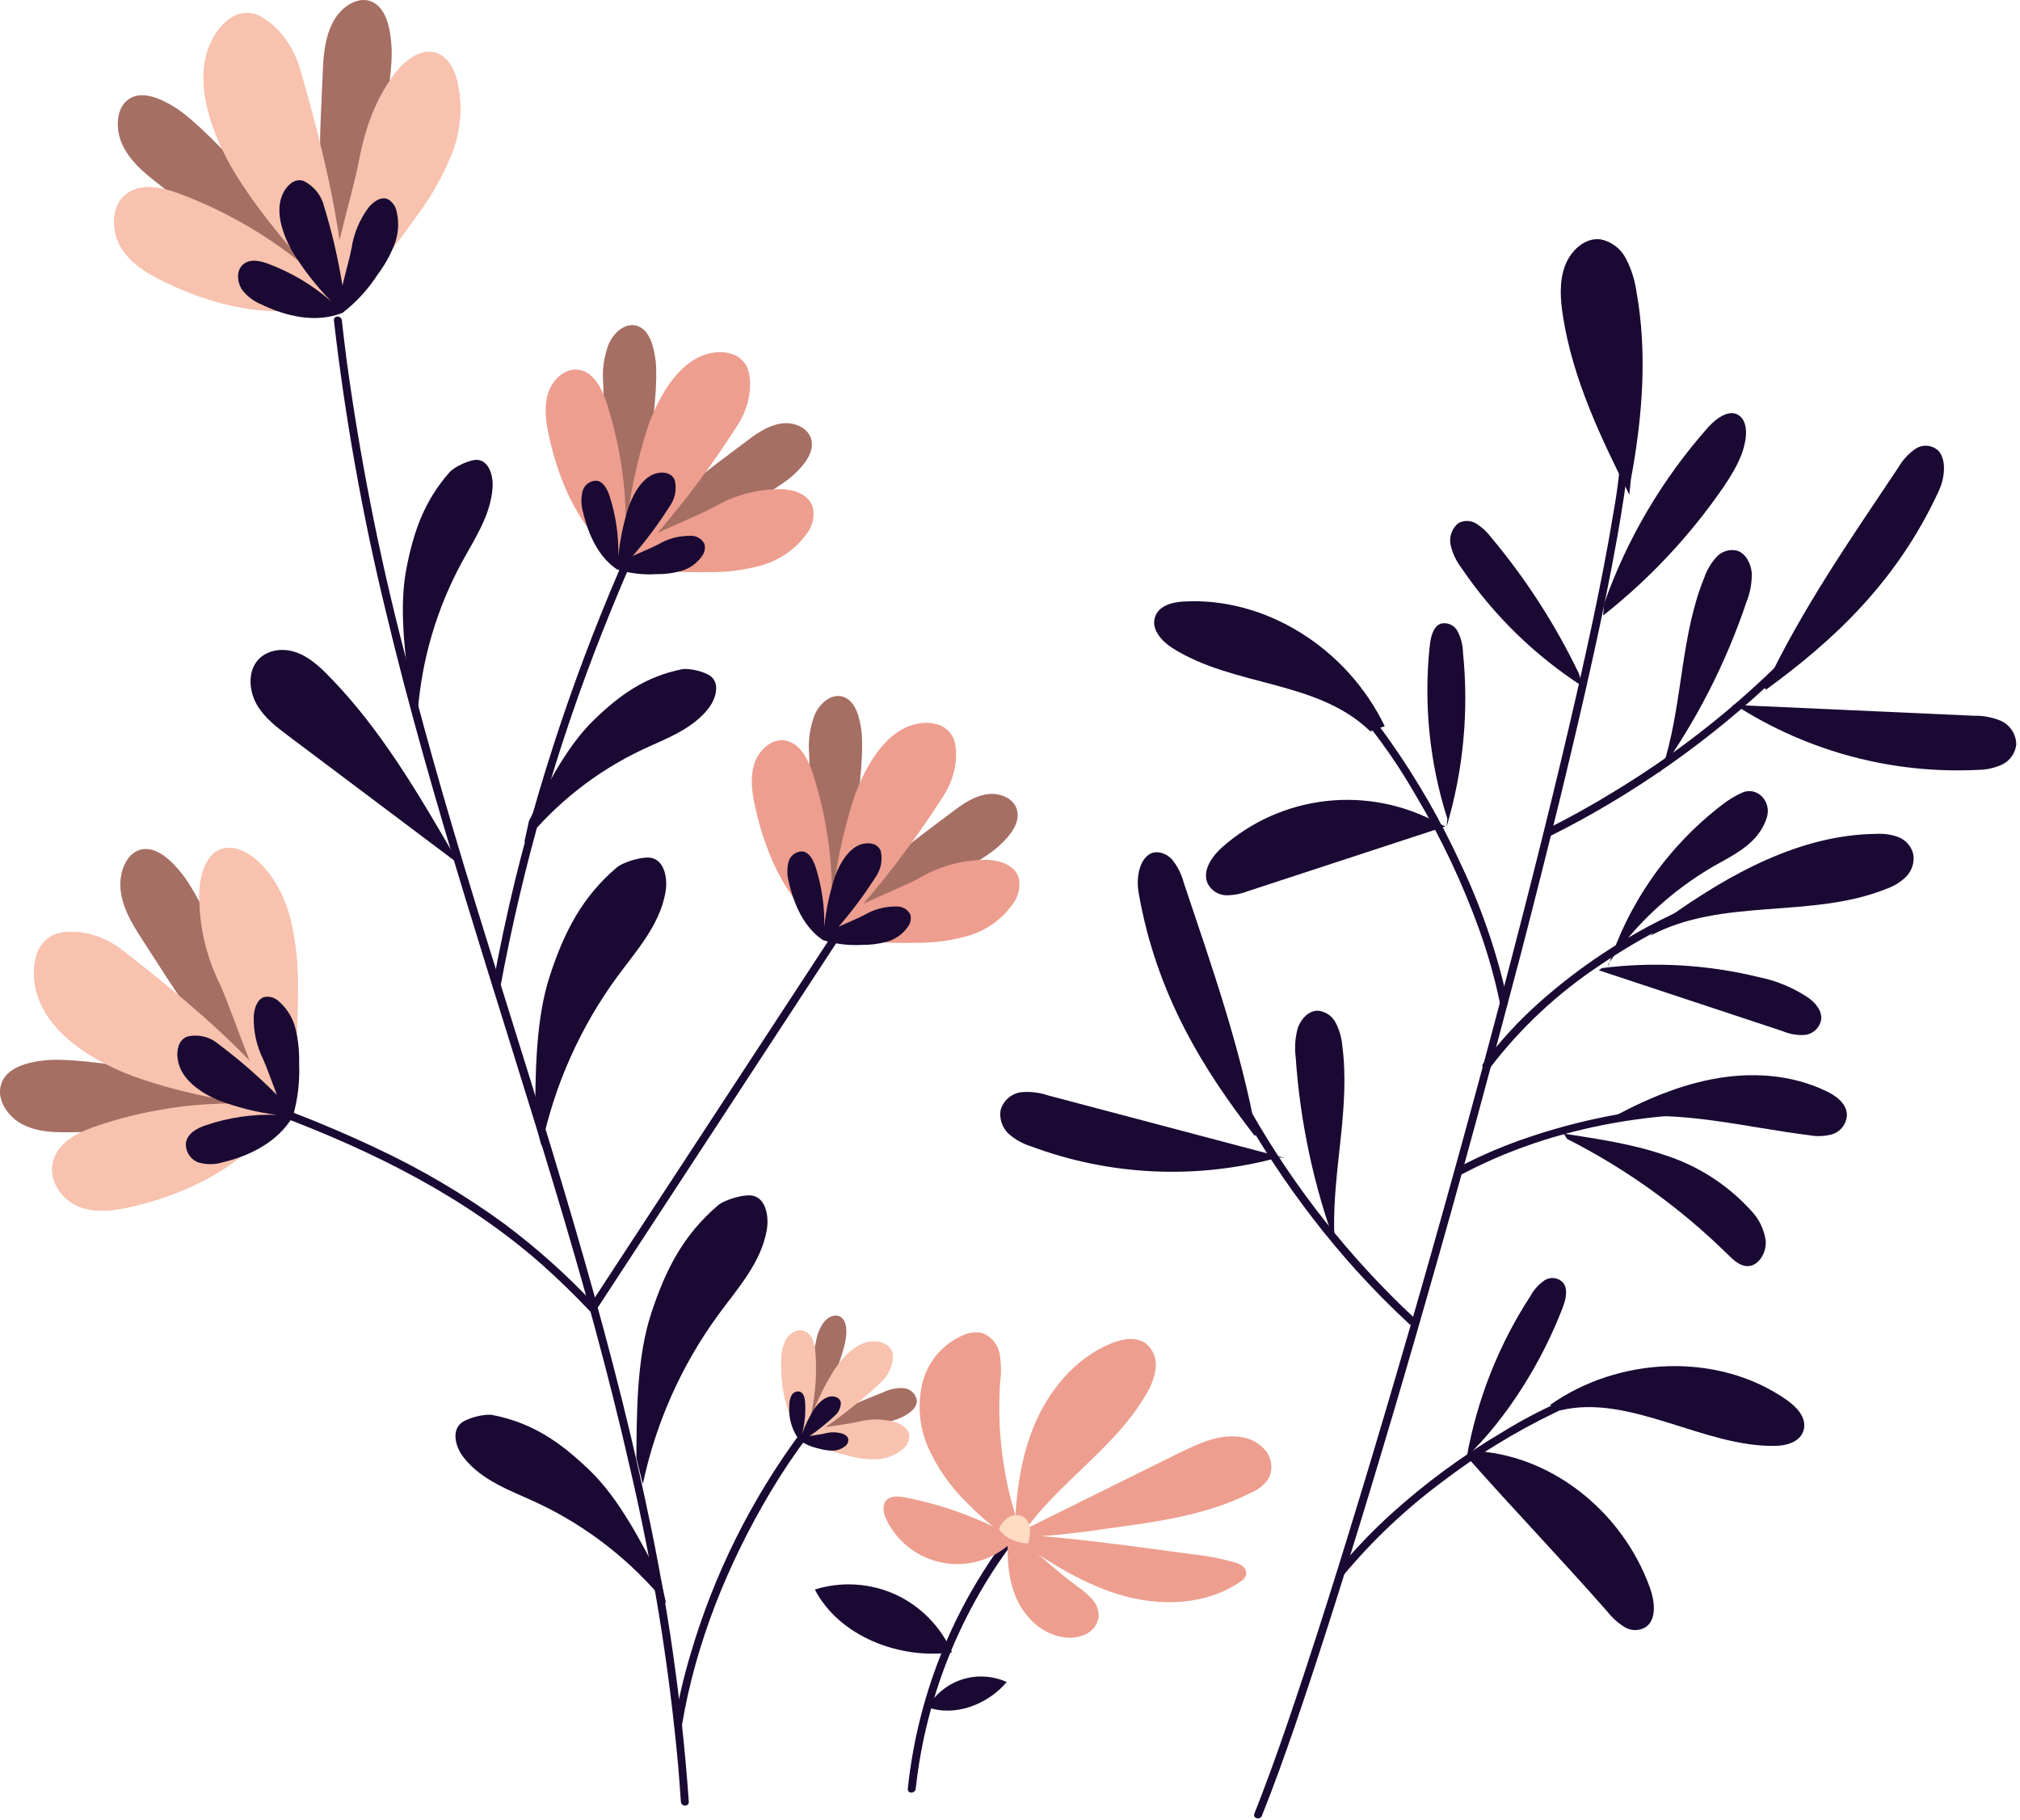 <svg width="414" height="373" viewBox="0 0 414 373" fill="none" xmlns="http://www.w3.org/2000/svg">
<path d="M299.863 240.498C316.495 231.706 336.176 227.846 354.916 228.257C359.997 228.346 365.061 228.86 370.056 229.792C371.072 229.987 371.516 228.419 370.488 228.224C351.705 224.634 331.439 226.916 313.413 232.993C308.466 234.641 303.66 236.684 299.041 239.103C298.122 239.59 298.933 240.995 299.863 240.498Z" fill="#1A0933"/>
<path d="M328.217 230.182C335.376 226.148 342.881 222.699 350.807 221.152C358.734 219.606 367.125 220.071 374.479 223.672C376.436 224.623 378.577 226.246 378.523 228.592C378.465 229.451 378.152 230.273 377.624 230.953C377.097 231.633 376.378 232.14 375.56 232.41C373.986 232.848 372.331 232.914 370.726 232.604C357.533 230.971 344.319 227.327 331.147 229.176" fill="#1A0933"/>
<path d="M305.4 218.784C311.676 210.583 319.278 203.489 327.892 197.794C336.65 191.798 346.181 187.017 356.225 183.584C361.354 181.818 366.636 180.529 372.002 179.735C373.084 179.583 372.586 178.026 371.57 178.167C361.433 179.757 351.602 182.905 342.426 187.499C332.725 192.145 323.717 198.117 315.662 205.245C311.338 209.07 307.418 213.328 303.961 217.951C303.345 218.795 304.751 219.595 305.367 218.773L305.4 218.784Z" fill="#1A0933"/>
<path d="M329.493 198.335C333.71 184.996 341.948 173.288 353.078 164.812C354.322 163.848 355.676 163.035 357.112 162.39C360.14 161.114 363.167 164.228 362.097 167.569C361.599 169.107 360.777 170.52 359.685 171.711C357.36 174.274 354.278 175.756 351.315 177.432C342.718 182.404 335.331 189.222 329.688 197.394" fill="#1A0933"/>
<path d="M327.665 198.811L365.384 211.301C366.844 211.922 368.431 212.181 370.013 212.058C370.822 211.944 371.573 211.574 372.157 211.002C372.741 210.429 373.126 209.686 373.257 208.879C373.43 207.03 372.035 205.472 370.618 204.445C367.507 202.365 364.016 200.921 360.345 200.195C349.865 197.64 339.006 197.021 328.303 198.368" fill="#1A0933"/>
<path d="M392.149 175.117C391.972 174.329 391.609 173.594 391.09 172.975C390.57 172.356 389.91 171.87 389.164 171.56C387.716 171.012 386.168 170.776 384.622 170.867C369.093 170.997 354.538 178.978 341.561 188.289L338.198 191.749C353.002 183.844 371.105 188.354 386.58 182.146C388.081 181.63 389.453 180.797 390.602 179.702C391.199 179.111 391.649 178.388 391.917 177.592C392.185 176.797 392.265 175.949 392.149 175.117Z" fill="#1A0933"/>
<path d="M309.011 205.245C306.93 195.628 303.756 186.282 299.549 177.388C295.414 168.335 290.439 159.689 284.691 151.564C281.958 147.694 278.959 144.019 275.715 140.567C274.991 139.81 273.844 140.956 274.569 141.713C280.585 148.22 285.839 155.393 290.228 163.092C295.374 171.745 299.69 180.866 303.118 190.332C304.92 195.339 306.365 200.467 307.443 205.677C307.649 206.704 309.217 206.272 309.011 205.245Z" fill="#1A0933"/>
<path d="M258.651 371.996C261.095 365.929 263.279 359.754 265.41 353.612C268.265 345.285 270.99 336.915 273.65 328.524C276.808 318.539 279.886 308.532 282.885 298.504C286.208 287.431 289.453 276.339 292.617 265.23C295.941 253.645 299.185 242.041 302.35 230.42C305.515 218.799 308.6 207.264 311.607 195.815C314.44 184.908 317.197 173.978 319.879 163.028C322.237 153.295 324.529 143.562 326.67 133.83C328.412 125.882 330.066 117.912 331.483 109.899C332.478 104.243 333.418 98.555 333.851 92.834C333.927 91.861 333.981 90.877 334.002 89.904C334.002 89.689 333.917 89.482 333.765 89.33C333.613 89.178 333.406 89.093 333.191 89.093C332.976 89.093 332.77 89.178 332.618 89.33C332.466 89.482 332.38 89.689 332.38 89.904C332.159 94.943 331.596 99.962 330.693 104.924C329.471 112.429 327.99 119.88 326.422 127.309C324.421 136.717 322.269 146.093 320.042 155.425C317.475 166.153 314.818 176.855 312.072 187.532C309.145 198.951 306.135 210.349 303.042 221.725C299.892 233.383 296.669 245.026 293.374 256.654C290.181 267.937 286.919 279.198 283.588 290.437C280.538 300.732 277.42 311.002 274.234 321.246C271.476 330.092 268.654 338.905 265.702 347.686C263.442 354.423 261.117 361.149 258.575 367.8C258.089 369.076 257.591 370.363 257.083 371.628C256.694 372.601 258.262 373.023 258.64 372.061L258.651 371.996Z" fill="#1A0933"/>
<path d="M317.749 171.3C334.867 162.734 350.603 151.649 364.433 138.415C368.324 134.731 372.02 130.847 375.506 126.779C376.187 125.99 375.041 124.843 374.36 125.633C361.728 140.09 346.923 152.494 330.477 162.4C326.079 165.096 321.57 167.594 316.949 169.894C316.008 170.359 316.83 171.754 317.771 171.289L317.749 171.3Z" fill="#1A0933"/>
<path d="M413.236 152.57C413.228 151.562 412.938 150.576 412.399 149.724C411.86 148.871 411.094 148.187 410.186 147.747C408.429 146.993 406.53 146.624 404.617 146.666L354.808 144.417L355.987 144.687C370.712 154.067 387.991 158.633 405.428 157.75C407.119 157.737 408.788 157.368 410.327 156.669C411.116 156.284 411.796 155.707 412.304 154.991C412.813 154.274 413.133 153.442 413.236 152.57Z" fill="#1A0933"/>
<path d="M361.924 141.335C375.182 131.656 388.548 119.707 397.372 100.566C398.507 98.101 399.016 94.5 397.372 92.456C396.761 91.837 395.955 91.448 395.09 91.353C394.226 91.258 393.355 91.465 392.625 91.937C391.141 92.949 389.909 94.288 389.023 95.851C379.14 110.645 369.342 124.703 361.675 140.924" fill="#1A0933"/>
<path d="M357.944 123.34C358.691 121.474 359.059 119.478 359.026 117.468C358.885 115.457 357.782 113.391 356.009 112.829C355.255 112.649 354.468 112.674 353.728 112.903C352.988 113.131 352.323 113.554 351.802 114.127C350.707 115.327 349.865 116.736 349.326 118.268C344.589 129.796 344.859 143.032 341.41 155.101L340.015 158.431C347.691 147.684 353.734 135.858 357.944 123.34Z" fill="#1A0933"/>
<path d="M289.936 270.128C276.685 257.784 265.382 243.502 256.412 227.77C253.817 223.235 251.416 218.607 249.21 213.885C248.767 212.944 247.372 213.766 247.815 214.707C255.537 231.301 265.683 246.656 277.921 260.266C281.382 264.094 285.008 267.764 288.8 271.274C289.557 271.988 290.714 270.842 289.946 270.128H289.936Z" fill="#1A0933"/>
<path d="M205.057 227.533C205.308 226.576 205.834 225.713 206.571 225.052C207.307 224.391 208.22 223.96 209.199 223.813C211.098 223.625 213.016 223.846 214.822 224.462L263.279 237.276L262.079 237.168C245.316 241.757 227.535 240.955 211.254 234.875C209.615 234.363 208.099 233.52 206.798 232.399C206.133 231.792 205.626 231.031 205.322 230.183C205.019 229.334 204.928 228.424 205.057 227.533Z" fill="#1A0933"/>
<path d="M257.148 232.734C246.831 219.454 237.001 203.915 233.357 182.892C232.881 180.178 233.357 176.566 235.455 175.117C236.904 174.133 238.905 174.749 240.148 176.036C241.312 177.453 242.153 179.106 242.614 180.881C248.356 198.032 254.217 214.566 257.494 232.463" fill="#1A0933"/>
<path d="M265.55 216.621C265.301 214.619 265.448 212.587 265.983 210.641C266.632 208.76 268.2 207.105 270.049 207.094C270.833 207.156 271.587 207.419 272.239 207.859C272.891 208.298 273.418 208.899 273.769 209.603C274.518 211.076 274.974 212.681 275.11 214.329C276.753 226.84 273.163 239.482 273.434 252.113L273.942 255.735C269.288 243.166 266.462 229.994 265.55 216.621Z" fill="#1A0933"/>
<path d="M357.76 89.882C357.998 88.228 357.815 86.292 356.603 85.275C354.635 83.621 351.867 85.589 350.115 87.525C340.715 98.1 333.458 110.399 328.747 123.741L328.563 126.13C338.071 118.633 346.394 109.745 353.251 99.766C355.252 96.792 357.241 93.57 357.76 89.882Z" fill="#1A0933"/>
<path d="M334.24 98.295C336.608 85.6 337.679 72.417 335.387 59.711C335.057 57.358 334.325 55.079 333.224 52.974C332.71 51.964 331.972 51.084 331.067 50.402C330.162 49.72 329.113 49.253 328.001 49.038C324.843 48.648 321.88 51.33 320.712 54.553C319.544 57.775 319.793 61.398 320.334 64.815C322.367 77.792 328.13 89.774 333.937 101.366" fill="#1A0933"/>
<path d="M323.621 138.069C318.792 128.002 312.718 118.581 305.54 110.028C304.732 108.953 303.735 108.033 302.599 107.314C302.047 106.965 301.413 106.77 300.76 106.749C300.108 106.728 299.462 106.882 298.89 107.195C298.229 107.732 297.732 108.443 297.454 109.247C297.177 110.052 297.131 110.918 297.322 111.748C297.714 113.407 298.45 114.966 299.484 116.322C306.05 126.024 314.51 134.296 324.356 140.643" fill="#1A0933"/>
<path d="M296.456 169.483C299.915 157.899 301.065 145.749 299.841 133.722C299.811 132.217 299.441 130.738 298.76 129.396C298.447 128.767 297.926 128.265 297.286 127.975C296.645 127.685 295.924 127.626 295.245 127.807C293.699 128.434 293.223 130.532 293.028 132.327C291.754 144.265 292.985 156.338 296.64 167.775" fill="#1A0933"/>
<path d="M283.804 148.807C276.007 132.64 259.148 122.237 242.441 123.265C240.094 123.405 237.25 124.205 236.645 126.693C236.039 129.18 238.223 131.462 240.278 132.781C252.909 140.805 269.941 139.269 280.841 149.856" fill="#1A0933"/>
<path d="M294.78 168.694C287.798 164.851 279.8 163.257 271.878 164.13C263.956 165.003 256.497 168.3 250.519 173.571C248.432 175.42 246.334 178.362 247.502 181.011C247.854 181.722 248.392 182.324 249.058 182.754C249.724 183.184 250.494 183.427 251.287 183.455C252.834 183.452 254.367 183.158 255.807 182.59L296.229 169.343" fill="#1A0933"/>
<path d="M275.358 322.749C281.322 315.616 288.102 309.206 295.559 303.652C302.822 298.109 310.634 293.326 318.874 289.378C322.923 287.436 327.126 285.834 331.439 284.587C331.542 284.559 331.639 284.51 331.723 284.445C331.807 284.379 331.878 284.297 331.93 284.204C331.983 284.112 332.017 284.009 332.03 283.903C332.043 283.797 332.036 283.69 332.007 283.587C331.979 283.484 331.93 283.387 331.865 283.303C331.799 283.219 331.717 283.148 331.625 283.096C331.532 283.043 331.429 283.009 331.323 282.996C331.217 282.983 331.11 282.991 331.007 283.019C322.923 285.47 315.192 288.96 308.006 293.4C299.803 298.229 292.114 303.882 285.059 310.27C281.185 313.782 277.571 317.57 274.245 321.603C273.585 322.403 274.731 323.56 275.391 322.749H275.358Z" fill="#1A0933"/>
<path d="M300.631 298.472C302.739 286.709 307.189 275.489 313.715 265.478C314.407 264.217 315.39 263.138 316.581 262.332C317.168 261.958 317.868 261.803 318.559 261.894C319.249 261.985 319.885 262.316 320.355 262.829C321.437 264.202 320.896 266.289 320.269 267.955C316.04 279.028 308.882 290.556 300.631 298.472Z" fill="#1A0933"/>
<path d="M366.141 286.825C352.029 276.984 331.71 277.958 317.663 287.907L319.825 288.988C334.089 285.56 349.185 296.558 363.795 296.266C366.174 296.266 369.083 295.433 369.688 292.913C370.294 290.394 368.12 288.209 366.141 286.825Z" fill="#1A0933"/>
<path d="M301.712 297.304C317.392 297.855 332.315 309.296 338.112 325.225C339.106 327.95 339.615 331.638 337.409 333.325C336.76 333.757 336.003 333.997 335.224 334.016C334.445 334.035 333.676 333.833 333.007 333.433C331.649 332.592 330.449 331.52 329.46 330.265C319.728 319.202 310.396 309.523 300.62 298.472" fill="#1A0933"/>
<path d="M321.177 233.372C333.305 239.523 344.411 247.507 354.105 257.044C355.273 258.19 356.571 259.423 358.139 259.444C360.388 259.444 362.043 256.773 361.891 254.318C361.583 251.926 360.501 249.701 358.809 247.982C353.975 242.683 347.822 238.761 340.977 236.616C334.338 234.356 327.406 233.372 320.507 232.291" fill="#1A0933"/>
<path d="M187.676 366.522C189.815 346.849 197.604 328.215 210.104 312.874C210.753 312.074 209.618 310.917 208.958 311.728C196.126 327.358 188.163 346.409 186.054 366.522C185.946 367.603 187.568 367.549 187.676 366.522Z" fill="#1A0933"/>
<path d="M206.525 314.334C213.694 319.222 221.005 324.185 229.299 326.716C237.593 329.246 247.185 329.019 254.29 324.034C254.772 323.754 255.152 323.325 255.371 322.812C255.449 322.475 255.43 322.123 255.317 321.796C255.204 321.469 255.002 321.181 254.733 320.963C254.187 320.541 253.556 320.242 252.884 320.087C250.159 319.336 247.378 318.805 244.568 318.497C233.127 316.983 218.042 314.777 206.514 314.334" fill="#ED9E8F"/>
<path d="M259.427 297.281C258.12 295.705 256.258 294.691 254.225 294.447C249.899 293.788 245.65 295.788 241.724 297.692L208.623 314.075L207.044 315.156C213.752 314.882 220.439 314.225 227.071 313.188C237.117 311.847 247.391 310.463 256.42 305.856C257.865 305.261 259.105 304.258 259.989 302.969C260.446 302.065 260.636 301.05 260.536 300.043C260.437 299.035 260.052 298.077 259.427 297.281Z" fill="#ED9E8F"/>
<path d="M234.911 275.339C232.868 273.792 229.937 274.322 227.58 275.339C220.194 278.421 214.743 285.136 211.759 292.565C208.774 299.995 208.017 308.127 207.92 316.14L208.277 316.302C215.306 304.623 228.25 297.388 234.987 285.547C235.979 283.969 236.618 282.194 236.858 280.346C236.972 279.415 236.854 278.471 236.514 277.597C236.175 276.724 235.624 275.948 234.911 275.339Z" fill="#ED9E8F"/>
<path d="M207.325 314.745C200.504 310.985 193.137 308.315 185.492 306.829C184.151 306.57 182.529 306.44 181.62 307.456C180.712 308.473 181.08 310.214 181.718 311.501C182.914 313.922 184.699 316.004 186.909 317.557C189.118 319.11 191.682 320.084 194.365 320.39C197.049 320.695 199.766 320.323 202.268 319.306C204.77 318.29 206.977 316.662 208.688 314.572L207.325 314.745Z" fill="#ED9E8F"/>
<path d="M210.115 316.194C205.964 305.732 204.209 294.473 204.978 283.244C205.248 281.278 205.208 279.282 204.86 277.329C204.671 276.353 204.225 275.447 203.567 274.703C202.909 273.959 202.063 273.406 201.118 273.1C199.972 272.889 198.789 273.013 197.712 273.457C195.587 274.304 193.695 275.644 192.19 277.366C190.686 279.088 189.613 281.144 189.06 283.363C187.97 287.85 188.408 292.572 190.304 296.783C192.214 300.947 194.875 304.723 198.155 307.921C201.808 311.664 205.917 314.934 210.385 317.654L210.115 316.194Z" fill="#ED9E8F"/>
<path d="M223.914 327.776C223.016 326.776 221.999 325.89 220.886 325.137C216.376 321.893 211.153 316.757 206.579 313.556C206.406 318.022 206.363 322.207 207.877 326.435C209.391 330.663 212.927 334.589 217.609 335.421C219.219 335.754 220.893 335.581 222.4 334.924C223.124 334.613 223.757 334.123 224.241 333.501C224.725 332.879 225.044 332.145 225.168 331.366C225.237 330.051 224.787 328.762 223.914 327.776Z" fill="#ED9E8F"/>
<path d="M204.719 313.285C205.13 312.283 205.85 311.438 206.774 310.873C207.238 310.597 207.769 310.452 208.309 310.452C208.85 310.452 209.38 310.597 209.845 310.873C210.23 311.17 210.544 311.549 210.763 311.984C210.982 312.418 211.101 312.896 211.11 313.382C211.117 314.352 210.983 315.317 210.71 316.248C208.677 316.248 205.8 315.167 204.719 313.263" fill="#FFDBC3"/>
<path d="M183.534 326.727C178.335 324.369 172.451 324.003 167 325.699C171.964 335.302 184.421 340.093 195.116 338.568C192.838 333.335 188.716 329.121 183.534 326.727Z" fill="#1A0933"/>
<path d="M197.203 344.126C194.222 345.091 191.698 347.114 190.109 349.814C195.668 351.88 202.502 349.23 206.33 344.656C203.456 343.366 200.208 343.178 197.203 344.126Z" fill="#1A0933"/>
<path d="M68.443 65.727C70.752 85.805 74.309 105.72 79.094 125.355C83.82 145.145 89.476 164.686 95.402 184.151C101.328 203.616 107.557 223.081 113.429 242.546C119.301 262.011 124.762 281.53 129.239 301.33C133.853 321.174 137.104 341.309 138.971 361.596C139.187 364.105 139.371 366.625 139.544 369.166C139.609 370.247 141.231 370.247 141.166 369.166C139.752 349.046 136.912 329.051 132.667 309.333C128.492 289.478 123.215 269.883 117.527 250.429C111.839 230.975 105.632 211.499 99.587 192.034C93.542 172.569 87.767 153.104 82.793 133.347C77.656 113.558 73.706 93.481 70.962 73.222C70.638 70.724 70.346 68.215 70.065 65.652C69.957 64.624 68.335 64.57 68.443 65.652V65.727Z" fill="#1A0933"/>
<path d="M102.55 202.253C107.169 177.284 114.206 152.823 123.561 129.216C126.222 122.482 129.055 115.821 132.061 109.232C132.494 108.291 131.088 107.458 130.666 108.41C120.078 131.529 111.682 155.591 105.589 180.279C103.851 187.431 102.319 194.64 100.993 201.907C100.798 202.923 102.366 203.367 102.55 202.34V202.253Z" fill="#1A0933"/>
<path d="M93.477 175.954C85.821 162.761 78.056 149.417 67.524 138.667C65.436 136.505 63.198 134.45 60.376 133.563C57.553 132.677 54.212 133.282 52.481 135.726C50.751 138.17 51.151 141.847 52.687 144.475C54.222 147.102 56.666 148.962 59.045 150.747L93.996 177.003L93.477 175.954Z" fill="#1A0933"/>
<path d="M133.705 175.835C131.953 175.337 127.757 176.592 126.34 177.803C119.333 183.826 115.7 190.78 112.715 199.863C109.73 208.947 109.752 219.966 109.665 229.558L110.996 234.879C113.642 222.329 118.928 210.485 126.503 200.134C130.428 194.802 135.154 189.612 136.365 182.961C136.895 180.193 136.268 176.549 133.705 175.835Z" fill="#1A0933"/>
<path d="M154.467 245.055C152.716 244.557 148.509 245.801 147.103 247.023C140.096 253.046 136.462 260 133.478 269.083C130.493 278.167 130.504 289.186 130.428 298.778L131.747 304.099C134.399 291.55 139.684 279.707 147.255 269.354C151.18 264.012 155.906 258.821 157.128 252.181C157.647 249.402 157.03 245.768 154.467 245.055Z" fill="#1A0933"/>
<path d="M94.299 291.782C95.499 290.581 99.371 289.619 100.993 289.954C109.06 291.544 114.824 295.458 120.901 301.33C126.979 307.202 131.455 316.059 135.435 323.704L136.516 328.581C129.336 319.773 120.262 312.698 109.968 307.884C104.648 305.429 98.787 303.428 95.067 298.692C93.477 296.745 92.536 293.544 94.299 291.782Z" fill="#1A0933"/>
<path d="M145.892 138.764C144.811 137.683 141.242 136.829 139.761 137.132C132.385 138.635 127.141 142.236 121.604 147.643C116.067 153.05 112.023 161.16 108.422 168.189L107.438 172.644C113.971 164.561 122.244 158.056 131.639 153.612C136.484 151.341 141.837 149.481 145.222 145.134C146.627 143.306 147.547 140.365 145.892 138.764Z" fill="#1A0933"/>
<path d="M97.997 94.244C96.505 94.049 93.174 95.596 92.136 96.763C87.01 102.603 84.761 108.81 83.269 116.639C81.776 124.469 82.987 133.585 83.961 141.511L85.626 145.74C86.463 135.03 89.547 124.617 94.677 115.18C97.338 110.292 100.636 105.447 100.96 99.791C101.101 97.445 100.192 94.514 97.997 94.244Z" fill="#1A0933"/>
<path d="M134.375 74.011C134.029 71.081 133.164 67.761 130.785 66.852C128.406 65.944 125.994 67.869 124.816 70.356C123.789 72.955 123.386 75.759 123.637 78.542C123.929 87.994 123.637 105.166 129.498 111.243L129.985 110.162C131.628 102.203 135.219 81.365 134.375 74.011Z" fill="#ED9E8F"/>
<g opacity="0.3">
<path d="M134.375 74.011C134.029 71.081 133.164 67.761 130.785 66.852C128.406 65.944 125.994 67.869 124.816 70.356C123.789 72.955 123.386 75.759 123.637 78.542C123.929 87.994 123.637 105.166 129.498 111.243L129.985 110.162C131.628 102.203 135.219 81.365 134.375 74.011Z" fill="black"/>
</g>
<path d="M162.686 97.272C164.784 95.336 166.893 92.73 166.287 90.124C165.714 87.691 162.837 86.436 160.242 86.771C157.647 87.106 155.3 88.653 153.191 90.264C145.968 95.758 132.375 104.982 130.893 113.59L131.975 113.417C139.155 110.465 157.42 102.105 162.686 97.272Z" fill="#ED9E8F"/>
<g opacity="0.3">
<path d="M162.686 97.272C164.784 95.336 166.893 92.73 166.287 90.124C165.714 87.691 162.837 86.436 160.242 86.771C157.647 87.106 155.3 88.653 153.191 90.264C145.968 95.758 132.375 104.982 130.893 113.59L131.975 113.417C139.155 110.465 157.42 102.105 162.686 97.272Z" fill="black"/>
</g>
<path d="M166.59 103.944C165.811 101.359 162.87 100.354 160.329 100.235C155.416 100.149 150.575 101.417 146.335 103.9C143.762 105.295 139.014 107.231 134.765 109.21C140.73 102.272 146.194 94.918 151.115 87.204C154.121 82.619 154.067 77.828 153.278 75.655C153.026 74.959 152.626 74.327 152.105 73.802C151.584 73.277 150.955 72.872 150.261 72.616C148.901 72.134 147.437 72.026 146.022 72.302C139.588 73.319 135.284 80.629 132.905 87.074C130.525 94.329 128.962 101.826 128.244 109.426C128.452 100.397 127.158 91.397 124.416 82.792C123.432 79.721 121.734 76.303 118.728 75.784C115.916 75.276 113.212 77.731 112.315 80.607C111.417 83.484 111.904 86.641 112.553 89.594C114.802 99.661 119.452 109.708 127.692 115.158C133.099 117.18 139.252 117.321 144.994 117.234C148.778 117.313 152.553 116.836 156.198 115.817C159.893 114.739 163.121 112.455 165.368 109.329C165.951 108.574 166.362 107.701 166.573 106.771C166.784 105.841 166.79 104.876 166.59 103.944Z" fill="#ED9E8F"/>
<path d="M144.4 111.514C144.146 110.968 143.734 110.513 143.217 110.206C142.699 109.899 142.102 109.755 141.502 109.794C139.224 109.758 136.981 110.345 135.013 111.492C133.824 112.141 131.628 113.028 129.66 113.947C132.425 110.745 134.955 107.348 137.23 103.782C137.776 103.019 138.154 102.15 138.341 101.232C138.527 100.313 138.517 99.365 138.311 98.45C138.195 98.129 138.01 97.837 137.769 97.594C137.528 97.351 137.237 97.164 136.916 97.045C136.289 96.822 135.614 96.77 134.959 96.893C131.985 97.369 129.996 100.743 128.893 103.717C127.793 107.069 127.068 110.532 126.73 114.044C126.829 109.876 126.233 105.721 124.967 101.749C124.513 100.321 123.724 98.753 122.339 98.504C121.663 98.471 120.996 98.676 120.455 99.083C119.914 99.49 119.532 100.073 119.376 100.732C119.056 102.103 119.093 103.533 119.484 104.885C120.566 109.535 122.675 114.174 126.481 116.693C129.068 117.496 131.78 117.819 134.483 117.645C136.211 117.68 137.934 117.462 139.598 116.996C141.306 116.505 142.799 115.454 143.837 114.012C144.107 113.661 144.296 113.256 144.393 112.824C144.491 112.393 144.493 111.946 144.4 111.514Z" fill="#1A0933"/>
<path d="M35.979 22.082C32.93 20.147 29.113 18.471 26.387 20.32C23.846 22.039 23.576 26.267 25.014 29.49C26.452 32.713 29.156 35.102 31.849 37.19C41.029 44.283 57.034 58.136 67.426 56.557L66.777 55.173C60.527 47.16 43.614 26.938 35.979 22.082Z" fill="#ED9E8F"/>
<g opacity="0.3">
<path d="M35.979 22.082C32.93 20.147 29.113 18.471 26.387 20.32C23.846 22.039 23.576 26.267 25.014 29.49C26.452 32.713 29.156 35.102 31.849 37.19C41.029 44.283 57.034 58.136 67.426 56.557L66.777 55.173C60.527 47.16 43.614 26.938 35.979 22.082Z" fill="black"/>
</g>
<path d="M80.252 9.874C80.068 6.099 79.257 1.785 76.305 0.39C73.558 -0.908 70.097 1.201 68.389 4.261C66.68 7.321 66.291 11.041 66.161 14.588C65.707 26.668 63.76 48.533 70.757 56.882L71.481 55.53C74.272 45.559 80.695 19.336 80.252 9.874Z" fill="#ED9E8F"/>
<g opacity="0.3">
<path d="M80.252 9.874C80.068 6.099 79.257 1.785 76.305 0.39C73.558 -0.908 70.097 1.201 68.389 4.261C66.68 7.321 66.291 11.041 66.161 14.588C65.707 26.668 63.76 48.533 70.757 56.882L71.481 55.53C74.272 45.559 80.695 19.336 80.252 9.874Z" fill="black"/>
</g>
<path d="M89.627 10.923C86.567 9.744 83.312 12.112 81.203 14.751C77.159 19.779 74.855 26.181 73.633 32.68C72.941 36.541 71.038 43.17 69.578 49.301C67.956 37.611 64.593 24.905 61.565 14.437C59.64 7.581 55.055 3.894 52.384 2.931C51.501 2.661 50.568 2.598 49.657 2.746C48.745 2.894 47.88 3.25 47.129 3.785C45.585 4.909 44.341 6.394 43.506 8.111C39.418 15.832 42.965 26.203 47.204 33.827C50.849 40.369 58.537 50.188 64.712 56.395C56.403 49.125 46.839 43.43 36.488 39.59C32.789 38.239 28.247 37.428 25.371 40.207C22.689 42.834 22.895 47.668 24.917 50.891C26.939 54.113 30.324 56.081 33.568 57.693C44.868 63.175 58.04 66.074 69.676 61.467C75.872 57.206 80.803 50.729 85.248 44.457C88.265 40.477 90.738 36.113 92.601 31.48C94.485 26.734 94.862 21.524 93.683 16.557C93.109 14.167 91.812 11.766 89.627 10.923Z" fill="#ED9E8F"/>
<g opacity="0.6">
<path d="M89.627 10.923C86.567 9.744 83.312 12.112 81.203 14.751C77.159 19.779 74.855 26.181 73.633 32.68C72.941 36.541 71.038 43.17 69.578 49.301C67.956 37.611 64.593 24.905 61.565 14.437C59.64 7.581 55.055 3.894 52.384 2.931C51.501 2.661 50.568 2.598 49.657 2.746C48.745 2.894 47.88 3.25 47.129 3.785C45.585 4.909 44.341 6.394 43.506 8.111C39.418 15.832 42.965 26.203 47.204 33.827C50.849 40.369 58.537 50.188 64.712 56.395C56.403 49.125 46.839 43.43 36.488 39.59C32.789 38.239 28.247 37.428 25.371 40.207C22.689 42.834 22.895 47.668 24.917 50.891C26.939 54.113 30.324 56.081 33.568 57.693C44.868 63.175 58.04 66.074 69.676 61.467C75.872 57.206 80.803 50.729 85.248 44.457C88.265 40.477 90.738 36.113 92.601 31.48C94.485 26.734 94.862 21.524 93.683 16.557C93.109 14.167 91.812 11.766 89.627 10.923Z" fill="#FFDBC3"/>
</g>
<path d="M79.419 40.779C78.013 40.228 76.51 41.331 75.526 42.542C73.704 44.975 72.511 47.821 72.055 50.826C71.741 52.61 70.865 55.67 70.184 58.504C69.31 53.042 68.06 47.648 66.442 42.358C66.172 41.215 65.651 40.146 64.915 39.229C64.18 38.313 63.25 37.571 62.192 37.059C61.785 36.936 61.355 36.908 60.935 36.978C60.515 37.047 60.116 37.212 59.77 37.46C59.058 37.977 58.482 38.66 58.094 39.449C56.212 43.018 57.845 47.809 59.802 51.345C62.088 55.116 64.803 58.611 67.891 61.758C64.053 58.401 59.633 55.773 54.85 54.005C53.152 53.378 51.043 52.988 49.713 54.286C48.383 55.584 48.632 57.736 49.508 59.228C50.532 60.626 51.925 61.712 53.53 62.364C58.743 64.894 64.831 66.236 70.205 64.105C73.034 61.919 75.466 59.263 77.397 56.254C78.791 54.41 79.933 52.388 80.792 50.242C81.661 48.047 81.835 45.639 81.29 43.342C81.189 42.803 80.969 42.292 80.645 41.849C80.321 41.405 79.902 41.04 79.419 40.779Z" fill="#1A0933"/>
<path d="M8.934 217.295C5.408 217.706 1.364 218.82 0.283 222.042C-0.799 225.049 1.364 228.596 4.37 230.25C7.377 231.905 10.859 232.067 14.178 232.002C25.522 231.775 46.123 232.554 53.53 224.605L52.222 223.924C42.717 221.545 17.78 216.268 8.934 217.295Z" fill="#ED9E8F"/>
<g opacity="0.3">
<path d="M8.934 217.295C5.408 217.706 1.364 218.82 0.283 222.042C-0.799 225.049 1.364 228.596 4.37 230.25C7.377 231.905 10.859 232.067 14.178 232.002C25.522 231.775 46.123 232.554 53.53 224.605L52.222 223.924C42.717 221.545 17.78 216.268 8.934 217.295Z" fill="black"/>
</g>
<path d="M37.353 179.122C35.082 176.235 31.946 173.305 28.853 174.094C25.912 174.818 24.354 178.722 24.711 182.269C25.068 185.816 26.874 189.017 28.788 191.937C35.276 201.864 46.09 220.572 56.374 222.735L56.18 221.199C52.773 211.445 43.062 186.4 37.353 179.122Z" fill="#ED9E8F"/>
<g opacity="0.3">
<path d="M37.353 179.122C35.082 176.235 31.946 173.305 28.853 174.094C25.912 174.818 24.354 178.722 24.711 182.269C25.068 185.816 26.874 189.017 28.788 191.937C35.276 201.864 46.09 220.572 56.374 222.735L56.18 221.199C52.773 211.445 43.062 186.4 37.353 179.122Z" fill="black"/>
</g>
<path d="M45.442 173.932C42.327 174.959 41.116 178.939 40.867 182.399C40.669 189.022 42.095 195.594 45.02 201.54C46.653 205.065 48.88 211.575 51.195 217.404C43.29 209.12 33.416 201.183 25.068 194.694C19.661 190.499 13.876 190.499 11.248 191.45C10.374 191.82 9.591 192.376 8.953 193.078C8.314 193.779 7.836 194.612 7.55 195.516C6.944 197.375 6.789 199.35 7.095 201.28C8.177 210.061 16.893 216.063 24.592 219.426C31.189 222.313 42.889 225.201 51.324 226.185C40.446 225.745 29.582 227.348 19.294 230.91C15.584 232.197 11.475 234.446 10.772 238.545C10.123 242.362 13.011 246.115 16.46 247.358C19.91 248.602 23.684 248.039 27.274 247.196C39.386 244.32 51.541 238.166 58.224 227.028C60.754 219.642 61.035 211.315 61.035 203.454C61.19 198.363 60.684 193.275 59.532 188.314C58.245 183.426 55.769 178.744 51.962 175.716C50.048 174.289 47.658 173.207 45.442 173.932Z" fill="#ED9E8F"/>
<g opacity="0.6">
<path d="M45.442 173.932C42.327 174.959 41.116 178.939 40.867 182.399C40.669 189.022 42.095 195.594 45.02 201.54C46.653 205.065 48.88 211.575 51.195 217.404C43.29 209.12 33.416 201.183 25.068 194.694C19.661 190.499 13.876 190.499 11.248 191.45C10.374 191.82 9.591 192.376 8.953 193.078C8.314 193.779 7.836 194.612 7.55 195.516C6.944 197.375 6.789 199.35 7.095 201.28C8.177 210.061 16.893 216.063 24.592 219.426C31.189 222.313 42.889 225.201 51.324 226.185C40.446 225.745 29.582 227.348 19.294 230.91C15.584 232.197 11.475 234.446 10.772 238.545C10.123 242.362 13.011 246.115 16.46 247.358C19.91 248.602 23.684 248.039 27.274 247.196C39.386 244.32 51.541 238.166 58.224 227.028C60.754 219.642 61.035 211.315 61.035 203.454C61.19 198.363 60.684 193.275 59.532 188.314C58.245 183.426 55.769 178.744 51.962 175.716C50.048 174.289 47.658 173.207 45.442 173.932Z" fill="#FFDBC3"/>
</g>
<path d="M54.114 204.308C52.687 204.784 52.103 206.622 52.006 208.223C51.916 211.277 52.577 214.307 53.931 217.047C54.677 218.68 55.715 221.686 56.775 224.379C53.019 220.593 48.989 217.091 44.717 213.9C43.845 213.166 42.811 212.648 41.7 212.391C40.589 212.133 39.433 212.143 38.326 212.419C37.923 212.589 37.562 212.844 37.267 213.167C36.972 213.49 36.75 213.873 36.617 214.289C36.338 215.151 36.268 216.066 36.412 216.96C36.92 221.016 40.932 223.784 44.49 225.341C48.461 226.888 52.61 227.934 56.839 228.456C51.816 228.245 46.798 228.979 42.046 230.618C40.327 231.213 38.434 232.251 38.11 234.144C38.032 235.019 38.248 235.895 38.724 236.633C39.2 237.372 39.908 237.93 40.737 238.221C42.367 238.683 44.097 238.657 45.712 238.145C51.313 236.815 56.926 233.971 60.008 228.823C61.027 225.288 61.465 221.61 61.306 217.934C61.374 215.589 61.142 213.245 60.614 210.959C60.093 208.7 58.865 206.666 57.11 205.152C56.716 204.779 56.238 204.507 55.716 204.36C55.194 204.213 54.645 204.195 54.114 204.308Z" fill="#1A0933"/>
<path d="M57.077 228.585C76.542 235.928 95.456 245.304 111.147 259.189C114.532 262.184 117.743 265.353 120.879 268.64C120.968 268.726 121.075 268.791 121.192 268.831C121.309 268.87 121.434 268.882 121.557 268.867C121.679 268.851 121.797 268.808 121.9 268.741C122.004 268.673 122.091 268.583 122.156 268.478L139.198 242.438L166.125 201.291L172.256 191.926C172.83 191.05 171.424 190.239 170.861 191.115L153.819 217.144L126.881 258.291L120.75 267.656L122.026 267.494C116.303 261.359 110.042 255.749 103.318 250.732C95.145 244.775 86.417 239.618 77.256 235.333C70.768 232.262 64.279 229.537 57.553 227.017C56.569 226.65 56.147 228.218 57.121 228.585H57.077Z" fill="#1A0933"/>
<path d="M176.571 150C176.236 147.069 175.371 143.749 172.992 142.841C170.613 141.933 168.19 143.858 167.022 146.345C165.995 148.948 165.592 151.755 165.844 154.542C166.136 163.982 165.844 181.155 171.705 187.232L172.191 186.151C173.835 178.116 177.425 157.321 176.571 150Z" fill="#ED9E8F"/>
<g opacity="0.3">
<path d="M176.571 150C176.236 147.069 175.371 143.749 172.992 142.841C170.613 141.933 168.19 143.858 167.022 146.345C165.995 148.948 165.592 151.755 165.844 154.542C166.136 163.982 165.844 181.155 171.705 187.232L172.191 186.151C173.835 178.116 177.425 157.321 176.571 150Z" fill="black"/>
</g>
<path d="M204.86 173.229C206.969 171.304 209.078 168.698 208.461 166.081C207.899 163.647 205.012 162.393 202.416 162.728C199.821 163.064 197.485 164.61 195.366 166.221C188.153 171.725 174.549 180.939 173.078 189.547L174.16 189.374C181.362 186.422 199.626 178.117 204.86 173.229Z" fill="#ED9E8F"/>
<g opacity="0.3">
<path d="M204.86 173.229C206.969 171.304 209.078 168.698 208.461 166.081C207.899 163.647 205.012 162.393 202.416 162.728C199.821 163.064 197.485 164.61 195.366 166.221C188.153 171.725 174.549 180.939 173.078 189.547L174.16 189.374C181.362 186.422 199.626 178.117 204.86 173.229Z" fill="black"/>
</g>
<path d="M208.797 179.901C208.007 177.316 205.077 176.321 202.535 176.192C197.623 176.111 192.784 177.379 188.542 179.857C185.968 181.263 181.21 183.188 176.96 185.178C182.93 178.239 188.394 170.881 193.311 163.161C196.328 158.576 196.263 153.785 195.539 151.612C195.287 150.916 194.887 150.284 194.366 149.759C193.845 149.234 193.215 148.829 192.522 148.573C191.161 148.097 189.699 147.989 188.283 148.259C181.848 149.276 177.544 156.586 175.165 163.042C172.787 170.293 171.22 177.786 170.494 185.383C170.706 176.359 169.416 167.361 166.676 158.76C165.682 155.678 163.995 152.271 160.977 151.741C158.166 151.233 155.473 153.688 154.576 156.575C153.678 159.462 154.154 162.598 154.814 165.551C157.052 175.618 161.702 185.665 169.953 191.115C175.36 193.137 181.513 193.278 187.255 193.191C191.01 193.267 194.756 192.79 198.372 191.774C202.068 190.704 205.295 188.418 207.531 185.286C208.12 184.534 208.537 183.662 208.756 182.732C208.974 181.803 208.988 180.836 208.797 179.901Z" fill="#ED9E8F"/>
<path d="M186.606 187.471C186.352 186.926 185.939 186.471 185.422 186.165C184.905 185.858 184.308 185.714 183.708 185.751C181.431 185.714 179.187 186.301 177.22 187.449C176.03 188.098 173.835 188.985 171.867 189.904C174.628 186.699 177.158 183.302 179.437 179.739C179.98 178.975 180.357 178.106 180.544 177.188C180.73 176.269 180.721 175.322 180.518 174.407C180.402 174.086 180.216 173.794 179.976 173.551C179.735 173.308 179.444 173.121 179.123 173.002C178.491 172.784 177.813 172.732 177.155 172.85C174.192 173.326 172.202 176.7 171.099 179.685C169.999 183.033 169.273 186.493 168.937 190.001C169.03 185.833 168.435 181.679 167.174 177.706C166.709 176.278 165.93 174.71 164.535 174.461C163.861 174.431 163.197 174.636 162.658 175.043C162.119 175.45 161.739 176.032 161.583 176.689C161.262 178.06 161.299 179.49 161.691 180.842C162.773 185.492 164.87 190.131 168.688 192.65C171.275 193.452 173.986 193.778 176.69 193.613C178.418 193.637 180.14 193.415 181.805 192.953C183.511 192.465 185.002 191.413 186.033 189.969C186.306 189.62 186.499 189.215 186.598 188.783C186.697 188.352 186.7 187.904 186.606 187.471Z" fill="#1A0933"/>
<path d="M139.739 353.659C142.529 336.778 149.169 320.395 157.896 305.742C160.276 301.738 162.875 297.868 165.682 294.15C166.309 293.317 164.903 292.506 164.276 293.328C153.983 307.147 146.248 322.698 141.437 339.244C140.063 343.857 138.979 348.553 138.193 353.302C138.02 354.318 139.588 354.762 139.75 353.734L139.739 353.659Z" fill="#1A0933"/>
<path d="M173.359 274.155C173.554 272.587 173.522 270.738 172.397 269.927C171.272 269.116 169.78 269.775 168.861 270.9C168.003 272.111 167.443 273.508 167.228 274.977C166.147 279.919 163.865 288.786 166.147 292.776L166.536 292.279C168.407 288.418 172.884 278.091 173.359 274.155Z" fill="#ED9E8F"/>
<g opacity="0.3">
<path d="M173.359 274.155C173.554 272.587 173.522 270.738 172.397 269.927C171.272 269.116 169.78 269.775 168.861 270.9C168.003 272.111 167.443 273.508 167.228 274.977C166.147 279.919 163.865 288.786 166.147 292.776L166.536 292.279C168.407 288.418 172.884 278.091 173.359 274.155Z" fill="black"/>
</g>
<path d="M185.147 290.246C186.477 289.543 187.904 288.494 187.904 287.056C187.828 286.373 187.514 285.738 187.018 285.262C186.522 284.786 185.875 284.498 185.19 284.45C183.776 284.359 182.364 284.639 181.091 285.261C176.668 287.088 168.45 289.943 166.612 294.204L167.217 294.269C171.337 293.75 181.805 292.009 185.147 290.246Z" fill="#ED9E8F"/>
<g opacity="0.3">
<path d="M185.147 290.246C186.477 289.543 187.904 288.494 187.904 287.056C187.828 286.373 187.514 285.738 187.018 285.262C186.522 284.786 185.875 284.498 185.19 284.45C183.776 284.359 182.364 284.639 181.091 285.261C176.668 287.088 168.45 289.943 166.612 294.204L167.217 294.269C171.337 293.75 181.805 292.009 185.147 290.246Z" fill="black"/>
</g>
<path d="M186.336 294.258C186.25 292.809 184.855 291.879 183.546 291.446C181.029 290.709 178.358 290.679 175.825 291.36C174.322 291.728 171.608 292.052 169.153 292.441C173.119 289.689 176.878 286.649 180.399 283.347C181.211 282.639 181.862 281.767 182.309 280.788C182.757 279.809 182.991 278.746 182.995 277.67C182.95 277.269 182.821 276.883 182.616 276.536C182.411 276.189 182.134 275.89 181.805 275.658C181.163 275.22 180.417 274.959 179.642 274.901C176.171 274.512 173.024 277.691 170.991 280.697C168.843 284.143 167.094 287.821 165.779 291.663C167.018 286.983 167.475 282.131 167.131 277.302C167.001 275.572 166.547 273.56 165.043 272.857C163.54 272.154 161.951 273.084 161.118 274.447C160.383 275.902 160.04 277.523 160.123 279.151C160.026 284.688 161.205 290.56 164.773 294.561C167.44 296.278 170.397 297.495 173.5 298.151C175.42 298.721 177.413 299.005 179.415 298.995C181.451 298.971 183.417 298.25 184.984 296.951C185.397 296.632 185.733 296.224 185.967 295.758C186.201 295.292 186.327 294.779 186.336 294.258Z" fill="#ED9E8F"/>
<g opacity="0.6">
<path d="M186.336 294.258C186.25 292.809 184.855 291.879 183.546 291.446C181.029 290.709 178.358 290.679 175.825 291.36C174.322 291.728 171.608 292.052 169.153 292.441C173.119 289.689 176.878 286.649 180.399 283.347C181.211 282.639 181.862 281.767 182.309 280.788C182.757 279.809 182.991 278.746 182.995 277.67C182.95 277.269 182.821 276.883 182.616 276.536C182.411 276.189 182.134 275.89 181.805 275.658C181.163 275.22 180.417 274.959 179.642 274.901C176.171 274.512 173.024 277.691 170.991 280.697C168.843 284.143 167.094 287.821 165.779 291.663C167.018 286.983 167.475 282.131 167.131 277.302C167.001 275.572 166.547 273.56 165.043 272.857C163.54 272.154 161.951 273.084 161.118 274.447C160.383 275.902 160.04 277.523 160.123 279.151C160.026 284.688 161.205 290.56 164.773 294.561C167.44 296.278 170.397 297.495 173.5 298.151C175.42 298.721 177.413 299.005 179.415 298.995C181.451 298.971 183.417 298.25 184.984 296.951C185.397 296.632 185.733 296.224 185.967 295.758C186.201 295.292 186.327 294.779 186.336 294.258Z" fill="#FFDBC3"/>
</g>
<path d="M173.868 295.037C173.868 294.366 173.186 293.955 172.581 293.739C171.418 293.408 170.186 293.408 169.023 293.739C168.32 293.901 167.066 294.053 165.941 294.258C167.771 292.984 169.506 291.578 171.132 290.052C171.505 289.725 171.805 289.323 172.012 288.872C172.219 288.421 172.328 287.931 172.332 287.435C172.31 287.25 172.25 287.071 172.155 286.911C172.06 286.751 171.932 286.612 171.781 286.505C171.485 286.302 171.142 286.179 170.786 286.148C169.185 285.975 167.725 287.445 166.785 288.83C165.793 290.417 164.984 292.111 164.373 293.88C164.947 291.72 165.159 289.48 165 287.251C164.935 286.44 164.73 285.521 164.038 285.196C163.697 285.079 163.326 285.089 162.992 285.224C162.658 285.359 162.384 285.61 162.221 285.931C161.885 286.601 161.728 287.346 161.767 288.094C161.581 290.656 162.351 293.195 163.93 295.221C165.16 296.005 166.523 296.558 167.952 296.854C168.842 297.111 169.763 297.242 170.688 297.243C171.629 297.226 172.537 296.891 173.262 296.291C173.453 296.143 173.608 295.953 173.713 295.736C173.818 295.518 173.871 295.279 173.868 295.037Z" fill="#1A0933"/>
</svg>
